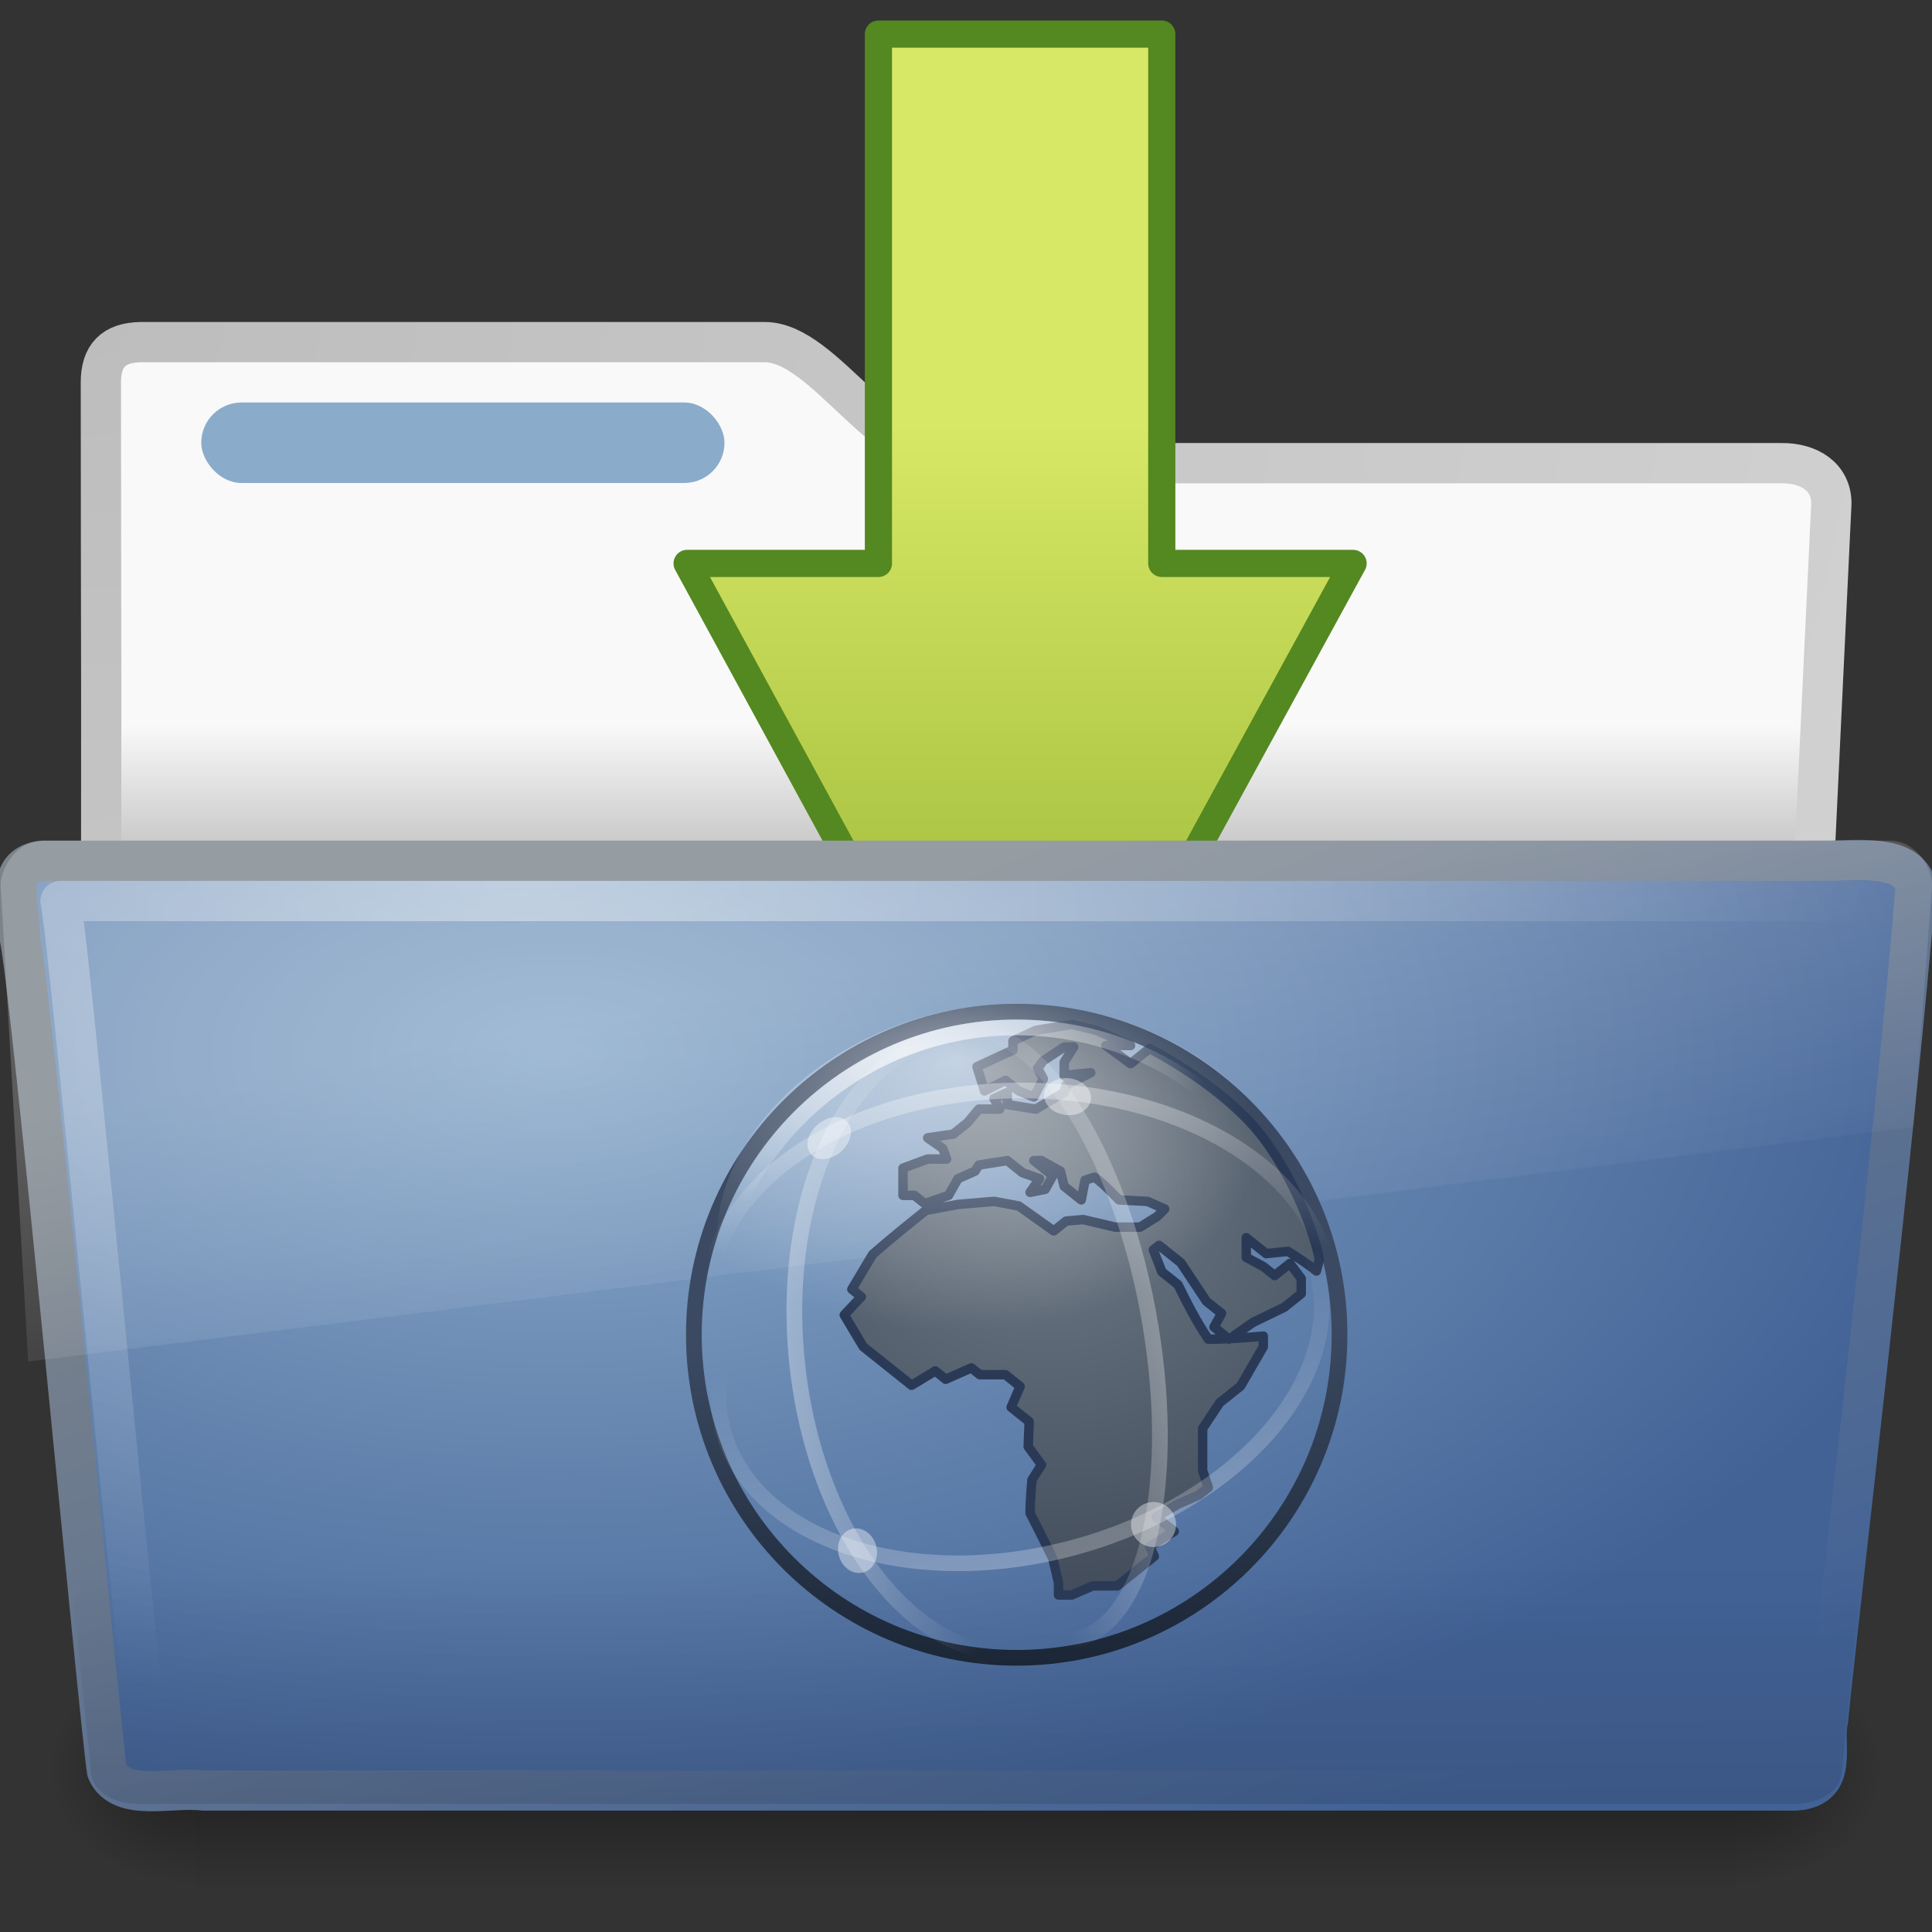 <?xml version="1.0" encoding="UTF-8" standalone="no"?>
<!-- Created with Inkscape (http://www.inkscape.org/) -->

<svg
   xmlns:dc="http://purl.org/dc/elements/1.1/"
   xmlns:cc="http://creativecommons.org/ns#"
   xmlns:rdf="http://www.w3.org/1999/02/22-rdf-syntax-ns#"
   xmlns:svg="http://www.w3.org/2000/svg"
   xmlns="http://www.w3.org/2000/svg"
   xmlns:xlink="http://www.w3.org/1999/xlink"
   xmlns:sodipodi="http://sodipodi.sourceforge.net/DTD/sodipodi-0.dtd"
   xmlns:inkscape="http://www.inkscape.org/namespaces/inkscape"
   version="1.0"
   width="48"
   height="48"
   id="svg2605"
   inkscape:version="0.47 r22583"
   sodipodi:docname="icon.svg">
  <rect width="100%" height="100%" fill="#333333" stroke="none"/>
  <sodipodi:namedview
     pagecolor="#ffffff"
     bordercolor="#666666"
     borderopacity="1"
     objecttolerance="10"
     gridtolerance="10"
     guidetolerance="10"
     inkscape:pageopacity="0"
     inkscape:pageshadow="2"
     inkscape:window-width="1051"
     inkscape:window-height="770"
     id="namedview57"
     showgrid="false"
     inkscape:zoom="4.9166667"
     inkscape:cx="33.495315"
     inkscape:cy="21.490238"
     inkscape:window-x="628"
     inkscape:window-y="64"
     inkscape:window-maximized="0"
     inkscape:current-layer="layer1" />
  <defs
     id="defs2607">
    <linearGradient
       id="linearGradient3484">
      <stop
         id="stop3486"
         style="stop-color:#bdbdbd;stop-opacity:1"
         offset="0" />
      <stop
         id="stop3488"
         style="stop-color:#d0d0d0;stop-opacity:1"
         offset="1" />
    </linearGradient>
    <radialGradient
       cx="3"
       cy="5.017"
       r="21"
       fx="3"
       fy="5.017"
       id="radialGradient2788"
       xlink:href="#linearGradient3484"
       gradientUnits="userSpaceOnUse"
       gradientTransform="matrix(-1.274898e-8,1.714,-2.159,-1.4599595e-8,12.809,2.857)" />
    <linearGradient
       id="linearGradient6404">
      <stop
         id="stop6406"
         style="stop-color:#f9f9f9;stop-opacity:1"
         offset="0" />
      <stop
         id="stop6408"
         style="stop-color:#c9c9c9;stop-opacity:1"
         offset="1" />
    </linearGradient>
    <linearGradient
       x1="62.989"
       y1="18"
       x2="62.989"
       y2="21.008"
       id="linearGradient2786"
       xlink:href="#linearGradient6404"
       gradientUnits="userSpaceOnUse"
       gradientTransform="translate(-50.941,0)" />
    <linearGradient
       id="linearGradient5060-820">
      <stop
         id="stop2681"
         style="stop-color:black;stop-opacity:1"
         offset="0" />
      <stop
         id="stop2683"
         style="stop-color:black;stop-opacity:0"
         offset="1" />
    </linearGradient>
    <radialGradient
       cx="605.714"
       cy="486.648"
       r="117.143"
       fx="605.714"
       fy="486.648"
       id="radialGradient7600-312"
       xlink:href="#linearGradient5060-820"
       gradientUnits="userSpaceOnUse"
       gradientTransform="matrix(-0.032,0,0,0.037,23.363,25.412)" />
    <linearGradient
       id="linearGradient5060-179">
      <stop
         id="stop2675"
         style="stop-color:black;stop-opacity:1"
         offset="0" />
      <stop
         id="stop2677"
         style="stop-color:black;stop-opacity:0"
         offset="1" />
    </linearGradient>
    <radialGradient
       cx="605.714"
       cy="486.648"
       r="117.143"
       fx="605.714"
       fy="486.648"
       id="radialGradient7598-526"
       xlink:href="#linearGradient5060-179"
       gradientUnits="userSpaceOnUse"
       gradientTransform="matrix(0.032,0,0,0.037,24.637,25.412)" />
    <linearGradient
       id="linearGradient5048-585">
      <stop
         id="stop2667"
         style="stop-color:black;stop-opacity:0"
         offset="0" />
      <stop
         id="stop2669"
         style="stop-color:black;stop-opacity:1"
         offset="0.5" />
      <stop
         id="stop2671"
         style="stop-color:black;stop-opacity:0"
         offset="1" />
    </linearGradient>
    <linearGradient
       x1="302.857"
       y1="366.648"
       x2="302.857"
       y2="609.505"
       id="linearGradient7596-975"
       xlink:href="#linearGradient5048-585"
       gradientUnits="userSpaceOnUse"
       gradientTransform="matrix(0.083,0,0,0.037,-5.941,25.412)" />
    <linearGradient
       id="linearGradient6087-437-184-795-110">
      <stop
         id="stop4655"
         style="stop-color:white;stop-opacity:1"
         offset="0" />
      <stop
         id="stop4657"
         style="stop-color:white;stop-opacity:0"
         offset="1" />
    </linearGradient>
    <linearGradient
       id="linearGradient8265-821-176-38-919">
      <stop
         id="stop4667"
         style="stop-color:white;stop-opacity:1"
         offset="0" />
      <stop
         id="stop4669"
         style="stop-color:white;stop-opacity:0"
         offset="1" />
    </linearGradient>
    <linearGradient
       id="linearGradient6129-963-697-142-998">
      <stop
         id="stop4661"
         style="stop-color:black;stop-opacity:0.498"
         offset="0" />
      <stop
         id="stop4663"
         style="stop-color:black;stop-opacity:0"
         offset="1" />
    </linearGradient>
    <linearGradient
       id="linearGradient3390-178-986-453">
      <stop
         id="stop3624"
         style="stop-color:#426296;stop-opacity:1;"
         offset="0" />
      <stop
         id="stop3626"
         style="stop-color:#7b838b;stop-opacity:1;"
         offset="1" />
    </linearGradient>
    <linearGradient
       id="linearGradient7012-661-145-733-759-865-745-661-970-94">
      <stop
         id="stop3618"
         style="stop-color:#8babcb;stop-opacity:1;"
         offset="0" />
      <stop
         id="stop3620"
         style="stop-color:#426296;stop-opacity:1;"
         offset="1" />
    </linearGradient>
    <radialGradient
       inkscape:collect="always"
       xlink:href="#linearGradient6087-437-184-795-110"
       id="radialGradient3640"
       gradientUnits="userSpaceOnUse"
       gradientTransform="matrix(0,0.986,-1.627,0,26.375,14.823)"
       cx="7.265"
       cy="8.302"
       fx="7.265"
       fy="8.302"
       r="20.98" />
    <linearGradient
       inkscape:collect="always"
       xlink:href="#linearGradient8265-821-176-38-919"
       id="linearGradient3643"
       gradientUnits="userSpaceOnUse"
       gradientTransform="matrix(1.145,0,0,0.804,-3.463,9.129)"
       x1="13.08"
       y1="20.73"
       x2="16.362"
       y2="32.979" />
    <linearGradient
       inkscape:collect="always"
       xlink:href="#linearGradient6129-963-697-142-998"
       id="linearGradient3646"
       gradientUnits="userSpaceOnUse"
       gradientTransform="matrix(1.145,0,0,0.815,-3.463,8.971)"
       x1="22.935"
       y1="49.629"
       x2="22.809"
       y2="36.658" />
    <radialGradient
       inkscape:collect="always"
       xlink:href="#linearGradient7012-661-145-733-759-865-745-661-970-94"
       id="radialGradient3649"
       gradientUnits="userSpaceOnUse"
       gradientTransform="matrix(1.488,0,0,0.791,-6.762,10.707)"
       cx="13.857"
       cy="19.544"
       fx="13.857"
       fy="19.544"
       r="24.097" />
    <linearGradient
       inkscape:collect="always"
       xlink:href="#linearGradient3390-178-986-453"
       id="linearGradient3651"
       gradientUnits="userSpaceOnUse"
       gradientTransform="translate(0,-0.114)"
       x1="34.954"
       y1="45.114"
       x2="25.474"
       y2="20.981" />
    <linearGradient
       gradientTransform="matrix(0.076,0,0,0.021,-3.754,34.84)"
       gradientUnits="userSpaceOnUse"
       xlink:href="#linearGradient5048-8"
       id="linearGradient3032"
       y2="609.505"
       x2="302.857"
       y1="366.648"
       x1="302.857" />
    <linearGradient
       id="linearGradient6310-8">
      <stop
         offset="0"
         style="stop-color:#ffffff;stop-opacity:1"
         id="stop6312-6" />
      <stop
         offset="1"
         style="stop-color:#ffffff;stop-opacity:0"
         id="stop6314-6" />
    </linearGradient>
    <radialGradient
       gradientTransform="matrix(1,-1.0652117e-8,2.7812622e-8,0.357,-0.157,26.889)"
       gradientUnits="userSpaceOnUse"
       xlink:href="#linearGradient6310-8"
       id="radialGradient2896"
       fy="42"
       fx="24"
       r="21"
       cy="42"
       cx="24" />
    <radialGradient
       gradientTransform="matrix(0.329,0,0,0.35,5.898,2.882)"
       gradientUnits="userSpaceOnUse"
       xlink:href="#radialGradient4241"
       id="radialGradient2947"
       fy="98"
       fx="113.667"
       r="2.563"
       cy="97.588"
       cx="113.065" />
    <radialGradient
       gradientTransform="matrix(0.191,-0.025,0.006,0.101,-7.594,6.817)"
       gradientUnits="userSpaceOnUse"
       xlink:href="#linearGradient4035"
       id="radialGradient2902"
       fy="143.828"
       fx="127.317"
       r="78.728"
       cy="143.828"
       cx="127.317" />
    <linearGradient
       id="linearGradient4236">
      <stop
         offset="0"
         style="stop-color:#eeeeee;stop-opacity:1"
         id="stop4238" />
      <stop
         offset="1"
         style="stop-color:#eeeeee;stop-opacity:0"
         id="stop4240" />
    </linearGradient>
    <linearGradient
       gradientTransform="matrix(1.021,0,0,0.899,-0.182,11.367)"
       gradientUnits="userSpaceOnUse"
       xlink:href="#linearGradient4236"
       id="linearGradient2905"
       y2="33.759"
       x2="12.222"
       y1="37.206"
       x1="12.277" />
    <linearGradient
       gradientTransform="matrix(1.021,0,0,0.899,0.63,10.175)"
       gradientUnits="userSpaceOnUse"
       xlink:href="#linearGradient5060-3"
       id="linearGradient2908"
       y2="35.281"
       x2="24.688"
       y1="35.281"
       x1="7.062" />
    <radialGradient
       gradientTransform="matrix(0.223,0.034,-0.023,0.149,14.634,-5.243)"
       gradientUnits="userSpaceOnUse"
       xlink:href="#radialGradient4241"
       id="radialGradient2953"
       fy="98"
       fx="113.667"
       r="2.563"
       cy="97.588"
       cx="113.065" />
    <radialGradient
       gradientTransform="matrix(0.223,-0.038,0.025,0.149,-18.303,2.921)"
       gradientUnits="userSpaceOnUse"
       xlink:href="#radialGradient4241"
       id="radialGradient2959"
       fy="98"
       fx="113.667"
       r="2.563"
       cy="97.588"
       cx="113.065" />
    <radialGradient
       gradientUnits="userSpaceOnUse"
       id="radialGradient4241"
       fy="98"
       fx="113.667"
       r="2.563"
       cy="97.588"
       cx="113.065">
      <stop
         offset="0"
         style="stop-color:#eeeeee;stop-opacity:1"
         id="stop4243" />
      <stop
         offset="0.16"
         style="stop-color:#cecece;stop-opacity:1"
         id="stop4245" />
      <stop
         offset="0.468"
         style="stop-color:#888888;stop-opacity:1"
         id="stop4247" />
      <stop
         offset="1"
         style="stop-color:#555555;stop-opacity:1"
         id="stop4249" />
    </radialGradient>
    <radialGradient
       gradientTransform="matrix(-0.329,0,0,0.35,41.806,2.882)"
       gradientUnits="userSpaceOnUse"
       xlink:href="#radialGradient4241"
       id="radialGradient2965"
       fy="98"
       fx="113.667"
       r="2.563"
       cy="97.588"
       cx="113.065" />
    <linearGradient
       id="linearGradient7609">
      <stop
         offset="0"
         style="stop-color:#ffffff;stop-opacity:1"
         id="stop7611" />
      <stop
         offset="0.47"
         style="stop-color:#e7e7e7;stop-opacity:1"
         id="stop7677" />
      <stop
         offset="0.672"
         style="stop-color:#8c8c8c;stop-opacity:1"
         id="stop7613" />
      <stop
         offset="0.835"
         style="stop-color:#dddddd;stop-opacity:1"
         id="stop7617" />
      <stop
         offset="1"
         style="stop-color:#a8a8a8;stop-opacity:1"
         id="stop7615" />
    </linearGradient>
    <radialGradient
       gradientTransform="matrix(0.185,0,0,-0.131,-3.268,47.437)"
       gradientUnits="userSpaceOnUse"
       xlink:href="#linearGradient7609"
       id="radialGradient2920"
       fy="191.854"
       fx="142.622"
       r="78.728"
       cy="191.854"
       cx="142.622" />
    <linearGradient
       id="linearGradient4035">
      <stop
         offset="0"
         style="stop-color:#f5f5f5;stop-opacity:1"
         id="stop4037" />
      <stop
         offset="0.47"
         style="stop-color:#e7e7e7;stop-opacity:1"
         id="stop4039" />
      <stop
         offset="0.693"
         style="stop-color:#8c8c8c;stop-opacity:1"
         id="stop4041" />
      <stop
         offset="0.835"
         style="stop-color:#dddddd;stop-opacity:1"
         id="stop4043" />
      <stop
         offset="1"
         style="stop-color:#a8a8a8;stop-opacity:1"
         id="stop4045" />
    </linearGradient>
    <radialGradient
       gradientTransform="matrix(0.352,-0.005,0.003,0.289,-27.181,-22.829)"
       gradientUnits="userSpaceOnUse"
       xlink:href="#linearGradient4035"
       id="radialGradient2923"
       fy="206.426"
       fx="141.747"
       r="78.728"
       cy="206.426"
       cx="141.747" />
    <linearGradient
       id="linearGradient3484-3">
      <stop
         offset="0"
         style="stop-color:#969696;stop-opacity:1"
         id="stop3486-8" />
      <stop
         offset="1"
         style="stop-color:#b4b4b4;stop-opacity:1"
         id="stop3488-5" />
    </linearGradient>
    <linearGradient
       gradientTransform="translate(-0.157,1.388)"
       gradientUnits="userSpaceOnUse"
       xlink:href="#linearGradient3484-3"
       id="linearGradient2929"
       y2="10"
       x2="18.073"
       y1="29.797"
       x1="17.814" />
    <linearGradient
       id="linearGradient7056-0">
      <stop
         offset="0"
         style="stop-color:#e6e6e6;stop-opacity:1"
         id="stop7064-9" />
      <stop
         offset="1"
         style="stop-color:#c8c8c8;stop-opacity:1"
         id="stop7060-6" />
    </linearGradient>
    <radialGradient
       gradientTransform="matrix(1.377,0.697,-0.468,0.924,-0.206,-0.55)"
       gradientUnits="userSpaceOnUse"
       xlink:href="#linearGradient7056-0"
       id="radialGradient2927"
       fy="8.49"
       fx="11.734"
       r="23.048"
       cy="8.49"
       cx="11.734" />
    <linearGradient
       id="linearGradient2215-8">
      <stop
         offset="0"
         style="stop-color:#7a7a7a;stop-opacity:1"
         id="stop2223-8" />
      <stop
         offset="1"
         style="stop-color:#474747;stop-opacity:1"
         id="stop2219-5" />
    </linearGradient>
    <linearGradient
       gradientTransform="matrix(1.002,0,0,0.76,-5.208,7.325)"
       gradientUnits="userSpaceOnUse"
       xlink:href="#linearGradient2215-8"
       id="linearGradient2933"
       y2="50"
       x2="30"
       y1="41"
       x1="29.938" />
    <radialGradient
       gradientTransform="matrix(-0.045,0,0,0.021,32.454,34.84)"
       gradientUnits="userSpaceOnUse"
       xlink:href="#linearGradient5060-3"
       id="radialGradient2936"
       fy="486.648"
       fx="605.714"
       r="117.143"
       cy="486.648"
       cx="605.714" />
    <linearGradient
       id="linearGradient5060-3">
      <stop
         offset="0"
         style="stop-color:#000000;stop-opacity:1"
         id="stop5062-9" />
      <stop
         offset="1"
         style="stop-color:#000000;stop-opacity:0"
         id="stop5064-0" />
    </linearGradient>
    <radialGradient
       gradientTransform="matrix(0.045,0,0,0.021,15.232,34.84)"
       gradientUnits="userSpaceOnUse"
       xlink:href="#linearGradient5060-3"
       id="radialGradient2939"
       fy="486.648"
       fx="605.714"
       r="117.143"
       cy="486.648"
       cx="605.714" />
    <linearGradient
       id="linearGradient5048-8">
      <stop
         offset="0"
         style="stop-color:#000000;stop-opacity:0"
         id="stop5050-1" />
      <stop
         offset="0.5"
         style="stop-color:#000000;stop-opacity:1"
         id="stop5056-2" />
      <stop
         offset="1"
         style="stop-color:#000000;stop-opacity:0"
         id="stop5052-9" />
    </linearGradient>
    <linearGradient
       gradientTransform="matrix(0,-0.688,-0.685,0,40.376,29.771)"
       gradientUnits="userSpaceOnUse"
       xlink:href="#linearGradient2264"
       id="linearGradient3390"
       y2="23.891"
       x2="1.31"
       y1="23.891"
       x1="28.671" />
    <linearGradient
       id="linearGradient2264">
      <stop
         offset="0"
         style="stop-color:#d7e866;stop-opacity:1"
         id="stop2266" />
      <stop
         offset="1"
         style="stop-color:#8cab2a;stop-opacity:1"
         id="stop2268" />
    </linearGradient>
    <linearGradient
       id="linearGradient4222">
      <stop
         offset="0"
         style="stop-color:#ffffff;stop-opacity:1"
         id="stop4224" />
      <stop
         offset="1"
         style="stop-color:#ffffff;stop-opacity:0"
         id="stop4226" />
    </linearGradient>
    <linearGradient
       gradientTransform="matrix(0,0.798,-0.791,0,44.89,-5.611)"
       gradientUnits="userSpaceOnUse"
       xlink:href="#linearGradient4222"
       id="linearGradient2901"
       y2="33.332"
       x2="57.411"
       y1="33.332"
       x1="8.527" />
    <linearGradient
       inkscape:collect="always"
       xlink:href="#linearGradient4222"
       id="linearGradient3870"
       gradientUnits="userSpaceOnUse"
       gradientTransform="matrix(0,0.798,-0.791,0,90.606,2.423)"
       x1="8.527"
       y1="33.332"
       x2="57.411"
       y2="33.332" />
    <linearGradient
       inkscape:collect="always"
       xlink:href="#linearGradient2264"
       id="linearGradient3873"
       gradientUnits="userSpaceOnUse"
       gradientTransform="matrix(0,-0.696,-0.322,0,33.029,30.446)"
       x1="28.671"
       y1="23.891"
       x2="1.31"
       y2="23.891" />
    <radialGradient
       inkscape:collect="always"
       xlink:href="#linearGradient6310-8"
       id="radialGradient3876"
       gradientUnits="userSpaceOnUse"
       gradientTransform="matrix(1,-1.0652117e-8,2.7812622e-8,0.357,45.559,34.923)"
       cx="24"
       cy="42"
       fx="24"
       fy="42"
       r="21" />
    <radialGradient
       inkscape:collect="always"
       xlink:href="#radialGradient4241"
       id="radialGradient3879"
       gradientUnits="userSpaceOnUse"
       gradientTransform="matrix(0.329,0,0,0.35,51.614,10.917)"
       cx="113.065"
       cy="97.588"
       fx="113.667"
       fy="98"
       r="2.563" />
    <radialGradient
       inkscape:collect="always"
       xlink:href="#linearGradient4035"
       id="radialGradient3883"
       gradientUnits="userSpaceOnUse"
       gradientTransform="matrix(0.191,-0.025,0.006,0.101,38.122,14.852)"
       cx="127.317"
       cy="143.828"
       fx="127.317"
       fy="143.828"
       r="78.728" />
    <linearGradient
       inkscape:collect="always"
       xlink:href="#linearGradient4236"
       id="linearGradient3886"
       gradientUnits="userSpaceOnUse"
       gradientTransform="matrix(1.021,0,0,0.899,45.534,19.401)"
       x1="12.277"
       y1="37.206"
       x2="12.222"
       y2="33.759" />
    <linearGradient
       inkscape:collect="always"
       xlink:href="#linearGradient5060-3"
       id="linearGradient3889"
       gradientUnits="userSpaceOnUse"
       gradientTransform="matrix(1.021,0,0,0.899,46.347,18.21)"
       x1="7.062"
       y1="35.281"
       x2="24.688"
       y2="35.281" />
    <radialGradient
       inkscape:collect="always"
       xlink:href="#radialGradient4241"
       id="radialGradient3892"
       gradientUnits="userSpaceOnUse"
       gradientTransform="matrix(0.223,0.034,-0.023,0.149,60.351,2.791)"
       cx="113.065"
       cy="97.588"
       fx="113.667"
       fy="98"
       r="2.563" />
    <radialGradient
       inkscape:collect="always"
       xlink:href="#radialGradient4241"
       id="radialGradient3896"
       gradientUnits="userSpaceOnUse"
       gradientTransform="matrix(0.223,-0.038,0.025,0.149,27.413,10.955)"
       cx="113.065"
       cy="97.588"
       fx="113.667"
       fy="98"
       r="2.563" />
    <radialGradient
       inkscape:collect="always"
       xlink:href="#radialGradient4241"
       id="radialGradient3900"
       gradientUnits="userSpaceOnUse"
       gradientTransform="matrix(-0.329,0,0,0.35,87.522,10.917)"
       cx="113.065"
       cy="97.588"
       fx="113.667"
       fy="98"
       r="2.563" />
    <radialGradient
       inkscape:collect="always"
       xlink:href="#linearGradient7609"
       id="radialGradient3904"
       gradientUnits="userSpaceOnUse"
       gradientTransform="matrix(0.185,0,0,-0.131,42.448,55.472)"
       cx="142.622"
       cy="191.854"
       fx="142.622"
       fy="191.854"
       r="78.728" />
    <radialGradient
       inkscape:collect="always"
       xlink:href="#linearGradient4035"
       id="radialGradient3907"
       gradientUnits="userSpaceOnUse"
       gradientTransform="matrix(0.352,-0.005,0.003,0.289,18.535,-14.794)"
       cx="141.747"
       cy="206.426"
       fx="141.747"
       fy="206.426"
       r="78.728" />
    <radialGradient
       inkscape:collect="always"
       xlink:href="#linearGradient7056-0"
       id="radialGradient3911"
       gradientUnits="userSpaceOnUse"
       gradientTransform="matrix(1.377,0.697,-0.468,0.924,45.51,7.484)"
       cx="11.734"
       cy="8.49"
       fx="11.734"
       fy="8.49"
       r="23.048" />
    <linearGradient
       inkscape:collect="always"
       xlink:href="#linearGradient3484-3"
       id="linearGradient3913"
       gradientUnits="userSpaceOnUse"
       gradientTransform="translate(45.559,9.423)"
       x1="17.814"
       y1="29.797"
       x2="18.073"
       y2="10" />
    <linearGradient
       inkscape:collect="always"
       xlink:href="#linearGradient2215-8"
       id="linearGradient3917"
       gradientUnits="userSpaceOnUse"
       gradientTransform="matrix(1.002,0,0,0.76,40.508,15.359)"
       x1="29.938"
       y1="41"
       x2="30"
       y2="50" />
    <radialGradient
       inkscape:collect="always"
       xlink:href="#linearGradient5060-3"
       id="radialGradient3920"
       gradientUnits="userSpaceOnUse"
       gradientTransform="matrix(-0.045,0,0,0.021,78.17,42.874)"
       cx="605.714"
       cy="486.648"
       fx="605.714"
       fy="486.648"
       r="117.143" />
    <radialGradient
       inkscape:collect="always"
       xlink:href="#linearGradient5060-3"
       id="radialGradient3923"
       gradientUnits="userSpaceOnUse"
       gradientTransform="matrix(0.045,0,0,0.021,60.948,42.874)"
       cx="605.714"
       cy="486.648"
       fx="605.714"
       fy="486.648"
       r="117.143" />
    <linearGradient
       inkscape:collect="always"
       xlink:href="#linearGradient5048-8"
       id="linearGradient3926"
       gradientUnits="userSpaceOnUse"
       gradientTransform="matrix(0.076,0,0,0.021,41.962,42.874)"
       x1="302.857"
       y1="366.648"
       x2="302.857"
       y2="609.505" />
    <radialGradient
       inkscape:collect="always"
       xlink:href="#linearGradient6087-437-184-795-110"
       id="radialGradient3929"
       gradientUnits="userSpaceOnUse"
       gradientTransform="matrix(0,0.986,-1.627,0,26.375,14.823)"
       cx="7.265"
       cy="8.302"
       fx="7.265"
       fy="8.302"
       r="20.98" />
    <linearGradient
       inkscape:collect="always"
       xlink:href="#linearGradient8265-821-176-38-919"
       id="linearGradient3932"
       gradientUnits="userSpaceOnUse"
       gradientTransform="matrix(1.145,0,0,0.804,-3.463,9.129)"
       x1="13.08"
       y1="20.73"
       x2="16.362"
       y2="32.979" />
    <linearGradient
       inkscape:collect="always"
       xlink:href="#linearGradient6129-963-697-142-998"
       id="linearGradient3935"
       gradientUnits="userSpaceOnUse"
       gradientTransform="matrix(1.145,0,0,0.815,-3.463,8.971)"
       x1="22.935"
       y1="49.629"
       x2="22.809"
       y2="36.658" />
    <radialGradient
       inkscape:collect="always"
       xlink:href="#linearGradient7012-661-145-733-759-865-745-661-970-94"
       id="radialGradient3938"
       gradientUnits="userSpaceOnUse"
       gradientTransform="matrix(1.488,0,0,0.791,-6.762,10.707)"
       cx="13.857"
       cy="19.544"
       fx="13.857"
       fy="19.544"
       r="24.097" />
    <linearGradient
       inkscape:collect="always"
       xlink:href="#linearGradient3390-178-986-453"
       id="linearGradient3940"
       gradientUnits="userSpaceOnUse"
       gradientTransform="translate(0,-0.114)"
       x1="34.954"
       y1="45.114"
       x2="25.474"
       y2="20.981" />
    <linearGradient
       inkscape:collect="always"
       xlink:href="#linearGradient6404"
       id="linearGradient3948"
       gradientUnits="userSpaceOnUse"
       gradientTransform="translate(-50.941,0)"
       x1="62.989"
       y1="18"
       x2="62.989"
       y2="21.008" />
    <radialGradient
       inkscape:collect="always"
       xlink:href="#linearGradient3484"
       id="radialGradient3950"
       gradientUnits="userSpaceOnUse"
       gradientTransform="matrix(-1.274898e-8,1.714,-2.159,-1.4599595e-8,12.809,2.857)"
       cx="3"
       cy="5.017"
       fx="3"
       fy="5.017"
       r="21" />
    <linearGradient
       id="linearGradient9347">
      <stop
         offset="0"
         style="stop-color:#7a7a7a;stop-opacity:1"
         id="stop9349" />
      <stop
         offset="0.198"
         style="stop-color:#ebebeb;stop-opacity:1"
         id="stop9351" />
      <stop
         offset="0.599"
         style="stop-color:#b9b9b9;stop-opacity:1"
         id="stop9353" />
      <stop
         offset="1"
         style="stop-color:#878787;stop-opacity:1"
         id="stop9355" />
    </linearGradient>
    <linearGradient
       gradientTransform="matrix(0.731,0,0,0.697,7.868,14.121)"
       gradientUnits="userSpaceOnUse"
       xlink:href="#linearGradient9347"
       id="linearGradient9048"
       y2="46.038"
       x2="23.144"
       y1="38.297"
       x1="23.1" />
    <linearGradient
       id="linearGradient178-9">
      <stop
         offset="0"
         style="stop-color:white;stop-opacity:0"
         id="stop179-9" />
      <stop
         offset="0.108"
         style="stop-color:#d9d9d9;stop-opacity:1"
         id="stop180-2" />
      <stop
         offset="0.921"
         style="stop-color:#d9d9d9;stop-opacity:1"
         id="stop181-7" />
      <stop
         offset="1"
         style="stop-color:white;stop-opacity:0"
         id="stop182-0" />
    </linearGradient>
    <linearGradient
       gradientTransform="matrix(3.112,0,0,0.091,28.949,19.75)"
       gradientUnits="userSpaceOnUse"
       xlink:href="#linearGradient178-9"
       id="linearGradient9220"
       y2="117.827"
       x2="15.343"
       y1="117.827"
       x1="1.642" />
    <linearGradient
       gradientTransform="matrix(9.389,0,0,0.224,29.13,-45.865)"
       gradientUnits="userSpaceOnUse"
       xlink:href="#linearGradient272-6"
       id="linearGradient9218"
       y2="372.578"
       x2="5.086"
       y1="372.578"
       x1="0.612" />
    <linearGradient
       id="linearGradient272-6">
      <stop
         offset="0"
         style="stop-color:#474747;stop-opacity:0"
         id="stop273-1" />
      <stop
         offset="0.1"
         style="stop-color:#474747;stop-opacity:1"
         id="stop275-8" />
      <stop
         offset="0.9"
         style="stop-color:#474747;stop-opacity:1"
         id="stop276-3" />
      <stop
         offset="1"
         style="stop-color:#474747;stop-opacity:0"
         id="stop274-5" />
    </linearGradient>
    <linearGradient
       gradientTransform="matrix(9.389,0,0,0.224,29.13,-51.785)"
       gradientUnits="userSpaceOnUse"
       xlink:href="#linearGradient272-6"
       id="linearGradient9216"
       y2="372.578"
       x2="5.086"
       y1="372.578"
       x1="0.612" />
    <linearGradient
       id="linearGradient10997">
      <stop
         offset="0"
         style="stop-color:black;stop-opacity:1"
         id="stop10999" />
      <stop
         offset="1"
         style="stop-color:black;stop-opacity:0"
         id="stop11001" />
    </linearGradient>
    <radialGradient
       gradientTransform="matrix(1.018,0,0,0.145,-1115.745,-12.423)"
       gradientUnits="userSpaceOnUse"
       xlink:href="#linearGradient10997"
       id="radialGradient9214"
       fy="394.781"
       fx="1120.375"
       r="20.625"
       cy="394.781"
       cx="1120.375" />
    <radialGradient
       gradientTransform="matrix(2.255,0,-2.1857407e-8,2.056,-32.642,-17.341)"
       gradientUnits="userSpaceOnUse"
       xlink:href="#linearGradient6326"
       id="radialGradient6332"
       fy="15.24"
       fx="26"
       r="15.075"
       cy="15.24"
       cx="26" />
    <linearGradient
       gradientTransform="translate(-5,-6)"
       gradientUnits="userSpaceOnUse"
       xlink:href="#linearGradient6493"
       id="linearGradient5553"
       y2="50"
       x2="29.75"
       y1="29"
       x1="29.013" />
    <radialGradient
       gradientTransform="matrix(1.952,-0.05,0.037,1.421,-20.408,-5.909)"
       gradientUnits="userSpaceOnUse"
       xlink:href="#linearGradient4103"
       id="radialGradient5551"
       fy="12.61"
       fx="20.039"
       r="22.464"
       cy="12.61"
       cx="20.039" />
    <radialGradient
       gradientTransform="matrix(1.01,-0.112,0.057,0.511,-5.838,1.793)"
       gradientUnits="userSpaceOnUse"
       xlink:href="#linearGradient3156"
       id="radialGradient5540"
       fy="10.875"
       fx="22.125"
       r="20"
       cy="10.875"
       cx="22.125" />
    <radialGradient
       gradientTransform="matrix(1.357,0.01,-0.006,0.838,-10.875,1.306)"
       gradientUnits="userSpaceOnUse"
       xlink:href="#linearGradient3156"
       id="radialGradient5537"
       fy="4.761"
       fx="22.945"
       r="14"
       cy="11.223"
       cx="22.945" />
    <linearGradient
       gradientUnits="userSpaceOnUse"
       xlink:href="#linearGradient3156"
       id="linearGradient5751"
       y2="24.654"
       x2="29.725"
       y1="55.647"
       x1="30.502" />
    <linearGradient
       gradientUnits="userSpaceOnUse"
       xlink:href="#linearGradient3156"
       id="linearGradient5749"
       y2="20.664"
       x2="28.29"
       y1="-2.31"
       x1="28.221" />
    <linearGradient
       gradientUnits="userSpaceOnUse"
       xlink:href="#linearGradient3156"
       id="linearGradient5747"
       y2="20.664"
       x2="28.29"
       y1="-0.815"
       x1="27.889" />
    <linearGradient
       gradientUnits="userSpaceOnUse"
       xlink:href="#linearGradient3156"
       id="linearGradient5745"
       y2="20.664"
       x2="28.29"
       y1="61.853"
       x1="24.335" />
    <radialGradient
       gradientTransform="matrix(1,0,0,0.341,0,3.047)"
       gradientUnits="userSpaceOnUse"
       xlink:href="#linearGradient8838"
       id="radialGradient5729"
       fy="4.625"
       fx="62.625"
       r="10.625"
       cy="4.625"
       cx="62.625" />
    <linearGradient
       id="linearGradient8838">
      <stop
         offset="0"
         style="stop-color:black;stop-opacity:1"
         id="stop8840" />
      <stop
         offset="1"
         style="stop-color:black;stop-opacity:0"
         id="stop8842" />
    </linearGradient>
    <linearGradient
       id="linearGradient4103">
      <stop
         offset="0"
         style="stop-color:#8babcb;stop-opacity:1;"
         id="stop4105" />
      <stop
         offset="1"
         style="stop-color:#426296;stop-opacity:1;"
         id="stop4107" />
    </linearGradient>
    <linearGradient
       id="linearGradient6493">
      <stop
         offset="0"
         style="stop-color:#3b4a62;stop-opacity:1;"
         id="stop6495" />
      <stop
         offset="1"
         style="stop-color:#1b2636;stop-opacity:1;"
         id="stop6497" />
    </linearGradient>
    <linearGradient
       id="linearGradient3156">
      <stop
         offset="0"
         style="stop-color:white;stop-opacity:1"
         id="stop3158" />
      <stop
         offset="1"
         style="stop-color:white;stop-opacity:0"
         id="stop3160" />
    </linearGradient>
    <linearGradient
       id="linearGradient6326">
      <stop
         offset="0"
         style="stop-color:#6d7985;stop-opacity:1;"
         id="stop6328" />
      <stop
         offset="1"
         style="stop-color:#394353;stop-opacity:1;"
         id="stop6330" />
    </linearGradient>
    <linearGradient
       inkscape:collect="always"
       xlink:href="#linearGradient9347"
       id="linearGradient4112"
       gradientUnits="userSpaceOnUse"
       gradientTransform="matrix(0.731,0,0,0.697,65.162,31.692)"
       x1="23.1"
       y1="38.297"
       x2="23.144"
       y2="46.038" />
    <radialGradient
       inkscape:collect="always"
       xlink:href="#linearGradient10997"
       id="radialGradient4120"
       gradientUnits="userSpaceOnUse"
       gradientTransform="matrix(1.018,0,0,0.145,-1058.451,5.147)"
       cx="1120.375"
       cy="394.781"
       fx="1120.375"
       fy="394.781"
       r="20.625" />
    <radialGradient
       inkscape:collect="always"
       xlink:href="#linearGradient8838"
       id="radialGradient4138"
       gradientUnits="userSpaceOnUse"
       gradientTransform="matrix(1,0,0,0.341,0,3.047)"
       cx="62.625"
       cy="4.625"
       fx="62.625"
       fy="4.625"
       r="10.625" />
    <radialGradient
       inkscape:collect="always"
       xlink:href="#linearGradient4103"
       id="radialGradient4140"
       gradientUnits="userSpaceOnUse"
       gradientTransform="matrix(1.952,-0.05,0.037,1.421,-20.408,-5.909)"
       cx="20.039"
       cy="12.61"
       fx="20.039"
       fy="12.61"
       r="22.464" />
    <linearGradient
       inkscape:collect="always"
       xlink:href="#linearGradient6493"
       id="linearGradient4142"
       gradientUnits="userSpaceOnUse"
       gradientTransform="translate(-5,-6)"
       x1="29.013"
       y1="29"
       x2="29.75"
       y2="50" />
    <radialGradient
       inkscape:collect="always"
       xlink:href="#linearGradient6326"
       id="radialGradient4144"
       gradientUnits="userSpaceOnUse"
       gradientTransform="matrix(2.255,0,-2.1857407e-8,2.056,-32.642,-17.341)"
       cx="26"
       cy="15.24"
       fx="26"
       fy="15.24"
       r="15.075" />
    <radialGradient
       inkscape:collect="always"
       xlink:href="#linearGradient3156"
       id="radialGradient4146"
       gradientUnits="userSpaceOnUse"
       gradientTransform="matrix(1.01,-0.112,0.057,0.511,-5.838,1.793)"
       cx="22.125"
       cy="10.875"
       fx="22.125"
       fy="10.875"
       r="20" />
    <radialGradient
       inkscape:collect="always"
       xlink:href="#linearGradient3156"
       id="radialGradient4148"
       gradientUnits="userSpaceOnUse"
       gradientTransform="matrix(1.357,0.01,-0.006,0.838,-10.875,1.306)"
       cx="22.945"
       cy="11.223"
       fx="22.945"
       fy="4.761"
       r="14" />
    <linearGradient
       inkscape:collect="always"
       xlink:href="#linearGradient3156"
       id="linearGradient4150"
       gradientUnits="userSpaceOnUse"
       x1="24.335"
       y1="61.853"
       x2="28.29"
       y2="20.664" />
    <linearGradient
       inkscape:collect="always"
       xlink:href="#linearGradient3156"
       id="linearGradient4152"
       gradientUnits="userSpaceOnUse"
       x1="27.889"
       y1="-0.815"
       x2="28.29"
       y2="20.664" />
    <linearGradient
       inkscape:collect="always"
       xlink:href="#linearGradient3156"
       id="linearGradient4154"
       gradientUnits="userSpaceOnUse"
       x1="28.221"
       y1="-2.31"
       x2="28.29"
       y2="20.664" />
    <linearGradient
       inkscape:collect="always"
       xlink:href="#linearGradient3156"
       id="linearGradient4156"
       gradientUnits="userSpaceOnUse"
       x1="30.502"
       y1="55.647"
       x2="29.725"
       y2="24.654" />
    <radialGradient
       inkscape:collect="always"
       xlink:href="#linearGradient8838"
       id="radialGradient4172"
       gradientUnits="userSpaceOnUse"
       gradientTransform="matrix(1,0,0,0.341,0,3.047)"
       cx="62.625"
       cy="4.625"
       fx="62.625"
       fy="4.625"
       r="10.625" />
    <radialGradient
       inkscape:collect="always"
       xlink:href="#linearGradient4103"
       id="radialGradient4174"
       gradientUnits="userSpaceOnUse"
       gradientTransform="matrix(1.952,-0.05,0.037,1.421,-20.408,-5.909)"
       cx="20.039"
       cy="12.61"
       fx="20.039"
       fy="12.61"
       r="22.464" />
    <linearGradient
       inkscape:collect="always"
       xlink:href="#linearGradient6493"
       id="linearGradient4176"
       gradientUnits="userSpaceOnUse"
       gradientTransform="translate(-5,-6)"
       x1="29.013"
       y1="29"
       x2="29.75"
       y2="50" />
    <radialGradient
       inkscape:collect="always"
       xlink:href="#linearGradient6326"
       id="radialGradient4178"
       gradientUnits="userSpaceOnUse"
       gradientTransform="matrix(2.255,0,-2.1857407e-8,2.056,-32.642,-17.341)"
       cx="26"
       cy="15.24"
       fx="26"
       fy="15.24"
       r="15.075" />
    <radialGradient
       inkscape:collect="always"
       xlink:href="#linearGradient3156"
       id="radialGradient4180"
       gradientUnits="userSpaceOnUse"
       gradientTransform="matrix(1.01,-0.112,0.057,0.511,-5.838,1.793)"
       cx="22.125"
       cy="10.875"
       fx="22.125"
       fy="10.875"
       r="20" />
    <radialGradient
       inkscape:collect="always"
       xlink:href="#linearGradient3156"
       id="radialGradient4182"
       gradientUnits="userSpaceOnUse"
       gradientTransform="matrix(1.357,0.01,-0.006,0.838,-10.875,1.306)"
       cx="22.945"
       cy="11.223"
       fx="22.945"
       fy="4.761"
       r="14" />
    <linearGradient
       inkscape:collect="always"
       xlink:href="#linearGradient3156"
       id="linearGradient4184"
       gradientUnits="userSpaceOnUse"
       x1="24.335"
       y1="61.853"
       x2="28.29"
       y2="20.664" />
    <linearGradient
       inkscape:collect="always"
       xlink:href="#linearGradient3156"
       id="linearGradient4186"
       gradientUnits="userSpaceOnUse"
       x1="27.889"
       y1="-0.815"
       x2="28.29"
       y2="20.664" />
    <linearGradient
       inkscape:collect="always"
       xlink:href="#linearGradient3156"
       id="linearGradient4188"
       gradientUnits="userSpaceOnUse"
       x1="28.221"
       y1="-2.31"
       x2="28.29"
       y2="20.664" />
    <linearGradient
       inkscape:collect="always"
       xlink:href="#linearGradient3156"
       id="linearGradient4190"
       gradientUnits="userSpaceOnUse"
       x1="30.502"
       y1="55.647"
       x2="29.725"
       y2="24.654" />
    <linearGradient
       inkscape:collect="always"
       xlink:href="#linearGradient3156"
       id="linearGradient4197"
       gradientUnits="userSpaceOnUse"
       x1="30.502"
       y1="55.647"
       x2="29.725"
       y2="24.654"
       gradientTransform="matrix(-0.144,-0.993,0.437,0.015,82.038,37.65)" />
    <linearGradient
       inkscape:collect="always"
       xlink:href="#linearGradient3156"
       id="linearGradient4200"
       gradientUnits="userSpaceOnUse"
       x1="28.221"
       y1="-2.31"
       x2="28.29"
       y2="20.664"
       gradientTransform="matrix(-0.089,-1.008,0.625,-0.036,74.154,39.797)" />
    <linearGradient
       inkscape:collect="always"
       xlink:href="#linearGradient3156"
       id="linearGradient4203"
       gradientUnits="userSpaceOnUse"
       x1="27.889"
       y1="-0.815"
       x2="28.29"
       y2="20.664"
       gradientTransform="matrix(1.012,-0.006,0.001,0.669,59.698,-8.621)" />
    <linearGradient
       inkscape:collect="always"
       xlink:href="#linearGradient3156"
       id="linearGradient4206"
       gradientUnits="userSpaceOnUse"
       x1="24.335"
       y1="61.853"
       x2="28.29"
       y2="20.664"
       gradientTransform="matrix(0.969,-0.262,0.176,0.643,56.732,2.451)" />
    <radialGradient
       inkscape:collect="always"
       xlink:href="#linearGradient3156"
       id="radialGradient4209"
       gradientUnits="userSpaceOnUse"
       gradientTransform="matrix(1.221,0.009,-0.006,0.755,57.009,-9.855)"
       cx="22.945"
       cy="11.223"
       fx="22.945"
       fy="4.761"
       r="14" />
    <radialGradient
       inkscape:collect="always"
       xlink:href="#linearGradient3156"
       id="radialGradient4212"
       gradientUnits="userSpaceOnUse"
       gradientTransform="matrix(0.909,-0.101,0.051,0.46,61.542,-9.416)"
       cx="22.125"
       cy="10.875"
       fx="22.125"
       fy="10.875"
       r="20" />
    <radialGradient
       inkscape:collect="always"
       xlink:href="#linearGradient6326"
       id="radialGradient4215"
       gradientUnits="userSpaceOnUse"
       gradientTransform="matrix(2.03,0,-1.9671666e-8,1.851,37.418,-26.638)"
       cx="26"
       cy="15.24"
       fx="26"
       fy="15.24"
       r="15.075" />
    <radialGradient
       inkscape:collect="always"
       xlink:href="#linearGradient4103"
       id="radialGradient4218"
       gradientUnits="userSpaceOnUse"
       gradientTransform="matrix(1.757,-0.045,0.033,1.279,48.429,-16.348)"
       cx="20.039"
       cy="12.61"
       fx="20.039"
       fy="12.61"
       r="22.464" />
    <linearGradient
       inkscape:collect="always"
       xlink:href="#linearGradient6493"
       id="linearGradient4220"
       gradientUnits="userSpaceOnUse"
       gradientTransform="matrix(0.9,0,0,0.9,62.296,-16.43)"
       x1="29.013"
       y1="29"
       x2="29.75"
       y2="50" />
    <radialGradient
       inkscape:collect="always"
       xlink:href="#linearGradient8838"
       id="radialGradient4223"
       gradientUnits="userSpaceOnUse"
       gradientTransform="matrix(1.734,0,0,0.648,-20.651,21.395)"
       cx="62.625"
       cy="4.625"
       fx="62.625"
       fy="4.625"
       r="10.625" />
    <linearGradient
       inkscape:collect="always"
       xlink:href="#linearGradient6493"
       id="linearGradient4241"
       gradientUnits="userSpaceOnUse"
       gradientTransform="matrix(0.9,0,0,0.9,62.296,-16.43)"
       x1="29.013"
       y1="29"
       x2="29.75"
       y2="50" />
    <radialGradient
       inkscape:collect="always"
       xlink:href="#linearGradient6326"
       id="radialGradient4243"
       gradientUnits="userSpaceOnUse"
       gradientTransform="matrix(2.03,0,-1.9671666e-8,1.851,37.418,-26.638)"
       cx="26"
       cy="15.24"
       fx="26"
       fy="15.24"
       r="15.075" />
    <radialGradient
       inkscape:collect="always"
       xlink:href="#linearGradient3156"
       id="radialGradient4245"
       gradientUnits="userSpaceOnUse"
       gradientTransform="matrix(0.909,-0.101,0.051,0.46,61.542,-9.416)"
       cx="22.125"
       cy="10.875"
       fx="22.125"
       fy="10.875"
       r="20" />
    <radialGradient
       inkscape:collect="always"
       xlink:href="#linearGradient3156"
       id="radialGradient4247"
       gradientUnits="userSpaceOnUse"
       gradientTransform="matrix(1.221,0.009,-0.006,0.755,57.009,-9.855)"
       cx="22.945"
       cy="11.223"
       fx="22.945"
       fy="4.761"
       r="14" />
    <linearGradient
       inkscape:collect="always"
       xlink:href="#linearGradient3156"
       id="linearGradient4249"
       gradientUnits="userSpaceOnUse"
       gradientTransform="matrix(0.969,-0.262,0.176,0.643,56.732,2.451)"
       x1="24.335"
       y1="61.853"
       x2="28.29"
       y2="20.664" />
    <linearGradient
       inkscape:collect="always"
       xlink:href="#linearGradient3156"
       id="linearGradient4251"
       gradientUnits="userSpaceOnUse"
       gradientTransform="matrix(1.012,-0.006,0.001,0.669,59.698,-8.621)"
       x1="27.889"
       y1="-0.815"
       x2="28.29"
       y2="20.664" />
    <linearGradient
       inkscape:collect="always"
       xlink:href="#linearGradient3156"
       id="linearGradient4253"
       gradientUnits="userSpaceOnUse"
       gradientTransform="matrix(-0.089,-1.008,0.625,-0.036,74.154,39.797)"
       x1="28.221"
       y1="-2.31"
       x2="28.29"
       y2="20.664" />
    <linearGradient
       inkscape:collect="always"
       xlink:href="#linearGradient3156"
       id="linearGradient4255"
       gradientUnits="userSpaceOnUse"
       gradientTransform="matrix(-0.144,-0.993,0.437,0.015,82.038,37.65)"
       x1="30.502"
       y1="55.647"
       x2="29.725"
       y2="24.654" />
  </defs>
  <g
     id="layer1">
    <path
       d="m 3.506,8.5 c -0.69,0.008 -1,0.342 -1,1 0,5.514 0.026,9.74 -0.006,14.75 C 3.935,24.25 45,24.593 45,23 l 0.5,-10.493 c 0,-0.658 -0.554,-1.008 -1.244,-1 l -20.256,0 c -2.047,0 -3.499,-3.007 -5,-3.007 l -15.494,0 z"
       id="path3468"
       style="fill:url(#linearGradient3948);fill-opacity:1;stroke:url(#radialGradient3950);stroke-width:1;stroke-linecap:round;stroke-linejoin:round;stroke-miterlimit:4;stroke-opacity:1;stroke-dasharray:none;display:inline" />
    <g
       transform="matrix(0.958,0,0,0.667,1,15)"
       id="g7591"
       style="opacity:0.4">
      <rect
         width="40"
         height="9"
         x="4"
         y="39"
         id="rect4173"
         style="fill:url(#linearGradient7596-975);fill-opacity:1;fill-rule:nonzero;stroke:none;stroke-width:1;marker:none;visibility:visible;display:inline;overflow:visible" />
      <path
         d="m 44,39 c 0,0 0,9 0,9 1.655,0.017 4,-2.016 4,-4.5 0,-2.484 -1.846,-4.499 -4,-4.499 z"
         id="path5058"
         style="fill:url(#radialGradient7598-526);fill-opacity:1;fill-rule:nonzero;stroke:none;stroke-width:1;marker:none;visibility:visible;display:inline;overflow:visible" />
      <path
         d="m 4,39 c 0,0 0,9 0,9 C 2.345,48.017 0,45.983 0,43.499 0,41.015 1.846,39 4,39 z"
         id="path5018"
         style="fill:url(#radialGradient7600-312);fill-opacity:1;fill-rule:nonzero;stroke:none;stroke-width:1;marker:none;visibility:visible;display:inline;overflow:visible" />
    </g>
    <rect
       width="13"
       height="2"
       rx="1"
       ry="1"
       x="5"
       y="10"
       id="rect3562"
       style="fill:#8babcb;fill-opacity:1;fill-rule:nonzero;stroke:none;stroke-width:1;marker:none;visibility:visible;display:block;overflow:visible;enable-background:accumulate" />
    <path
       d="m 33.616,13.998 -8.288,15.173 -8.257,-15.173 4.753,0 0,-13.151 7.04,0 0,13.151 4.753,0 z"
       id="path4348"
       style="fill:url(#linearGradient3873);fill-opacity:1;fill-rule:nonzero;stroke:#548820;stroke-width:0.675;stroke-linecap:round;stroke-linejoin:round;stroke-miterlimit:4;stroke-opacity:1;stroke-dasharray:none;stroke-dashoffset:0;marker:none;visibility:visible;display:inline;overflow:visible"
       sodipodi:nodetypes="cccccccc" />
    <path
       style="fill:url(#radialGradient3938);fill-opacity:1;stroke:url(#linearGradient3940);stroke-width:1;stroke-linecap:round;stroke-linejoin:round;stroke-miterlimit:4;stroke-opacity:1;stroke-dashoffset:0"
       id="path7314"
       d="m 1.065,21.386 c -1.073,0.101 -0.499,1.279 -0.585,1.866 0.3,1.217 1.976,19.434 2.179,20.747 0.342,0.788 1.594,0.385 2.388,0.485 13.194,0 26.387,0 39.581,0 1.089,-0.087 0.636,-1.149 0.79,-1.757 0.062,-0.885 1.707,-14.74 2.179,-20.747 -0.251,-0.779 -1.488,-0.594 -2.263,-0.594 -14.089,0 -30.18,0 -44.269,0 z" />
    <path
       style="opacity:0.4;fill:url(#linearGradient3935);fill-opacity:1;stroke:none"
       id="path2541"
       d="m 1.061,21.191 45.897,3.3e-4 c 0.634,0 1.045,0.363 1.045,0.814 L 45.759,44 c 0,0.451 -0.511,0.815 -1.145,0.815 l -41.209,0 c -0.634,0 -1.145,-0.363 -1.145,-0.815 L 0.016,22.005 c 0,-0.451 0.411,-0.815 1.045,-0.815 z" />
    <path
       style="opacity:0.2;fill:url(#linearGradient3932);fill-opacity:1;stroke:none"
       id="path8263"
       d="m 1.061,20.886 45.897,0 c 0.634,0 1.045,0.664 1.045,1.109 l -0.46,6.003 -46.843,5.829 -0.684,-11.832 c 0,-0.445 0.411,-1.109 1.045,-1.109 z" />
    <path
       style="opacity:0.4;fill:none;stroke:url(#radialGradient3929);stroke-width:1;stroke-linecap:round;stroke-linejoin:round;stroke-miterlimit:4;stroke-opacity:1;stroke-dasharray:none"
       id="path2544"
       d="m 46.503,22.386 c -13.531,0 -31.469,0 -45,0 0.22,0.893 1.927,19.69 2.23,21.162" />
    <path
       d="m 80.922,22.535 -11.205,12.5 -11.367,-12.5 4.867,0 0,-13 13,0 0,13 4.705,0 z"
       id="path4360"
       style="opacity:0.354;fill:none;stroke:url(#linearGradient3870);stroke-width:0.98;stroke-linecap:butt;stroke-linejoin:miter;stroke-miterlimit:4;stroke-opacity:1;stroke-dasharray:none;stroke-dashoffset:0;marker:none;visibility:visible;display:inline;overflow:visible" />
    <g
       id="g4225"
       transform="matrix(0.435,0,0,0.435,-13.198,28.955)">
      <path
         style="fill:none;fill-opacity:1;stroke:url(#linearGradient4241);stroke-width:0.898;stroke-linecap:round;stroke-linejoin:round;stroke-miterlimit:4;stroke-opacity:1;stroke-dasharray:none;stroke-dashoffset:0"
         id="path1307"
         d="m 106.847,9.67 c 0,10.185 -8.261,18.451 -18.439,18.451 -10.178,0 -18.439,-8.266 -18.439,-18.451 0,-10.185 8.261,-18.451 18.439,-18.451 10.178,0 18.439,8.266 18.439,18.451 z" />
      <path
         style="fill:url(#radialGradient4243);fill-opacity:1;fill-rule:nonzero;stroke:#2a3a56;stroke-opacity:1;stroke-width:0.54;stroke-miterlimit:4;stroke-dasharray:none;stroke-linecap:round;stroke-linejoin:round"
         id="path6628"
         d="m 105.693,5.383 -0.168,0.648 C 105.028,5.618 104.469,5.27 103.902,4.907 l -1.245,0.129 -1.138,-0.907 0,1.123 0.975,0.52 0.649,0.518 0.867,-0.692 c 0.218,0.288 0.434,0.577 0.65,0.865 l 0,0.864 -0.976,0.778 -1.787,0.865 -1.353,0.952 L 99.676,9.229 100.11,8.451 99.244,7.759 97.782,5.555 96.537,4.562 l -0.326,0.259 0.489,1.254 0.92,0.735 c 0.525,1.069 1.045,2.091 1.734,3.113 1.069,0 2.078,-0.08 3.14,-0.174 l 0,0.605 -1.299,2.248 -1.192,0.95 -0.975,1.471 c 0,0.807 0,1.613 0,2.419 l 0.326,0.952 -0.541,0.431 -1.193,0.519 -1.245,0.735 1.03,0.821 -1.408,0.866 0.271,0.56 -2.113,1.687 -1.407,0 -1.192,0.519 -0.76,0 0,-0.692 -0.323,-1.385 c -0.419,-0.868 -0.855,-1.73 -1.299,-2.592 0,-0.636 0.054,-1.266 0.108,-1.902 l 0.543,-0.864 -0.76,-1.038 0.055,-1.426 -1.03,-0.821 0.515,-1.188 -0.838,-0.671 -1.464,0 -0.487,-0.389 -1.462,0.649 -0.595,-0.477 -1.355,0.821 c -0.92,-0.735 -1.841,-1.47 -2.761,-2.204 L 78.559,8.537 79.534,7.501 78.993,7.069 80.183,5.079 c 0.978,-0.858 1.999,-1.681 3.032,-2.507 l 1.842,-0.346 2.057,-0.172 1.408,0.26 2.003,1.425 0.704,-0.561 0.973,-0.086 1.842,0.432 1.408,0 0.975,-0.605 0.434,-0.432 -0.976,-0.432 -1.625,-0.086 C 93.81,1.527 93.391,1.064 92.855,0.672 l -0.543,0.172 -0.217,1.125 -0.975,-0.778 -0.215,-0.866 -1.083,-0.603 -0.435,0 1.084,0.864 -0.434,0.778 -0.866,0.172 0.541,-0.778 -0.976,-0.345 -0.864,-0.692 -1.627,0.259 -0.215,0.345 -0.975,0.433 -0.541,0.951 -1.353,0.475 -0.597,-0.475 -0.649,0 0,-1.556 1.408,-0.519 1.083,0 -0.218,-0.604 -0.864,-0.605 1.461,-0.217 0.812,-0.647 0.649,-0.779 1.193,0 -0.326,-0.604 0.76,-0.346 0,0.692 1.624,0.259 1.624,-0.95 0.109,-0.433 1.407,-0.691 c -0.509,0.045 -1.018,0.077 -1.516,0.173 l 0,-0.779 0.541,-0.865 -0.541,0 -1.19,0.778 -0.326,0.432 0.326,0.606 -0.543,1.036 -0.866,-0.346 -0.757,-0.604 -1.193,0.604 -0.434,-1.383 2.057,-0.951 0,-0.519 1.301,-0.605 2.057,-0.346 1.408,0.346 1.95,0.864 -1.408,0 1.408,1.037 1.083,-0.864 c 0,0 4.308,2.163 6.532,5.154 2.165,2.91 3.071,6.218 3.166,6.906 z" />
      <path
         style="opacity:0.7;fill:none;stroke:url(#radialGradient4245);stroke-width:0.897;stroke-linecap:round;stroke-linejoin:round;stroke-miterlimit:4;stroke-opacity:1;stroke-dasharray:none;stroke-dashoffset:0"
         id="path3164"
         d="m 105.948,9.67 c 0,9.688 -7.863,17.552 -17.552,17.552 -9.688,0 -17.552,-7.863 -17.552,-17.552 0,-9.688 7.863,-17.552 17.552,-17.552 9.688,0 17.552,7.863 17.552,17.552 z" />
      <path
         style="opacity:0.5;fill:url(#radialGradient4247);fill-opacity:1;stroke:none"
         id="path3154"
         d="m 105.496,4.042 c 0,6.403 -7.661,9.926 -17.1,9.926 -9.439,0 -17.1,-3.523 -17.1,-9.926 0,-6.403 7.661,-13.272 17.1,-13.272 9.439,0 17.1,6.869 17.1,13.272 z" />
      <path
         style="opacity:0.5;fill:none;stroke:url(#linearGradient4249);stroke-width:0.896;stroke-linecap:round;stroke-linejoin:miter;stroke-miterlimit:4;stroke-opacity:1;stroke-dasharray:none;stroke-dashoffset:0"
         id="path2218"
         d="M 105.548,5.982 C 107.247,12.195 101.035,19.286 91.673,21.82 82.312,24.354 73.346,21.371 71.648,15.157 69.949,8.944 76.161,1.853 85.522,-0.681 94.884,-3.215 103.849,-0.232 105.548,5.982 l 0,0 z" />
      <path
         style="opacity:0.5;fill:none;stroke:url(#linearGradient4251);stroke-width:0.897;stroke-linecap:round;stroke-linejoin:miter;stroke-miterlimit:4;stroke-opacity:1;stroke-dasharray:none;stroke-dashoffset:0"
         id="path2230"
         d="M 106.286,7.313 C 106.296,13.775 98.372,19.062 88.589,19.121 78.806,19.18 70.867,13.989 70.857,7.527 70.847,1.064 78.77,-4.222 88.554,-4.281 98.337,-4.341 106.276,0.85 106.286,7.313 l 0,0 z" />
      <path
         style="opacity:0.5;fill:none;stroke:url(#linearGradient4253);stroke-width:0.898;stroke-linecap:round;stroke-linejoin:miter;stroke-miterlimit:4;stroke-opacity:1;stroke-dasharray:none;stroke-dashoffset:0"
         id="path2234"
         d="M 85.198,-7.434 C 91.24,-7.782 96.839,-0.168 97.704,9.572 98.569,19.313 94.372,27.491 88.329,27.839 82.287,28.186 76.688,20.572 75.824,10.832 74.959,1.092 79.156,-7.086 85.198,-7.434 l 0,0 z" />
      <path
         style="opacity:0.5;fill:none;stroke:url(#linearGradient4255);stroke-width:0.898;stroke-linecap:round;stroke-linejoin:miter;stroke-miterlimit:4;stroke-opacity:1;stroke-dasharray:none;stroke-dashoffset:0"
         id="path2240"
         d="M 86.01,-7.655 C 90.234,-7.508 94.788,0.391 96.18,9.987 97.572,19.584 95.277,27.244 91.052,27.097 86.828,26.95 82.275,19.051 80.882,9.454 79.49,-0.142 81.786,-7.802 86.01,-7.655 l 0,0 z" />
      <path
         style="opacity:0.4;fill:#ffffff;fill-opacity:1;stroke:none"
         id="path2255"
         d="m 97.464,20.172 c 0.186,0.686 -0.218,1.393 -0.903,1.579 -0.685,0.187 -1.391,-0.218 -1.577,-0.904 -0.186,-0.686 0.218,-1.393 0.903,-1.579 0.685,-0.187 1.391,0.218 1.577,0.904 l 0,0 z" />
      <path
         style="opacity:0.4;fill:#ffffff;fill-opacity:1;stroke:none"
         id="path2275"
         d="m 80.379,21.714 c 0.186,0.686 -0.139,1.371 -0.726,1.531 -0.587,0.16 -1.214,-0.266 -1.4,-0.952 -0.186,-0.686 0.139,-1.371 0.726,-1.531 0.587,-0.16 1.214,0.266 1.4,0.952 l 0,0 z" />
      <path
         style="opacity:0.4;fill:#ffffff;fill-opacity:1;stroke:none"
         id="path2283"
         d="m 92.549,-4.268 c 0.282,0.554 -0.045,1.155 -0.729,1.342 -0.685,0.187 -1.469,-0.112 -1.751,-0.666 -0.282,-0.554 0.045,-1.155 0.729,-1.342 0.685,-0.187 1.469,0.112 1.751,0.666 l 0,0 z" />
      <path
         style="opacity:0.4;fill:#ffffff;fill-opacity:1;stroke:none"
         id="path2291"
         d="m 78.941,-1.895 c -0.012,0.634 -0.576,1.3 -1.261,1.486 -0.685,0.187 -1.231,-0.177 -1.219,-0.811 0.012,-0.634 0.576,-1.3 1.261,-1.486 0.685,-0.187 1.231,0.177 1.219,0.811 l 0,0 z" />
    </g>
  </g>
</svg>
